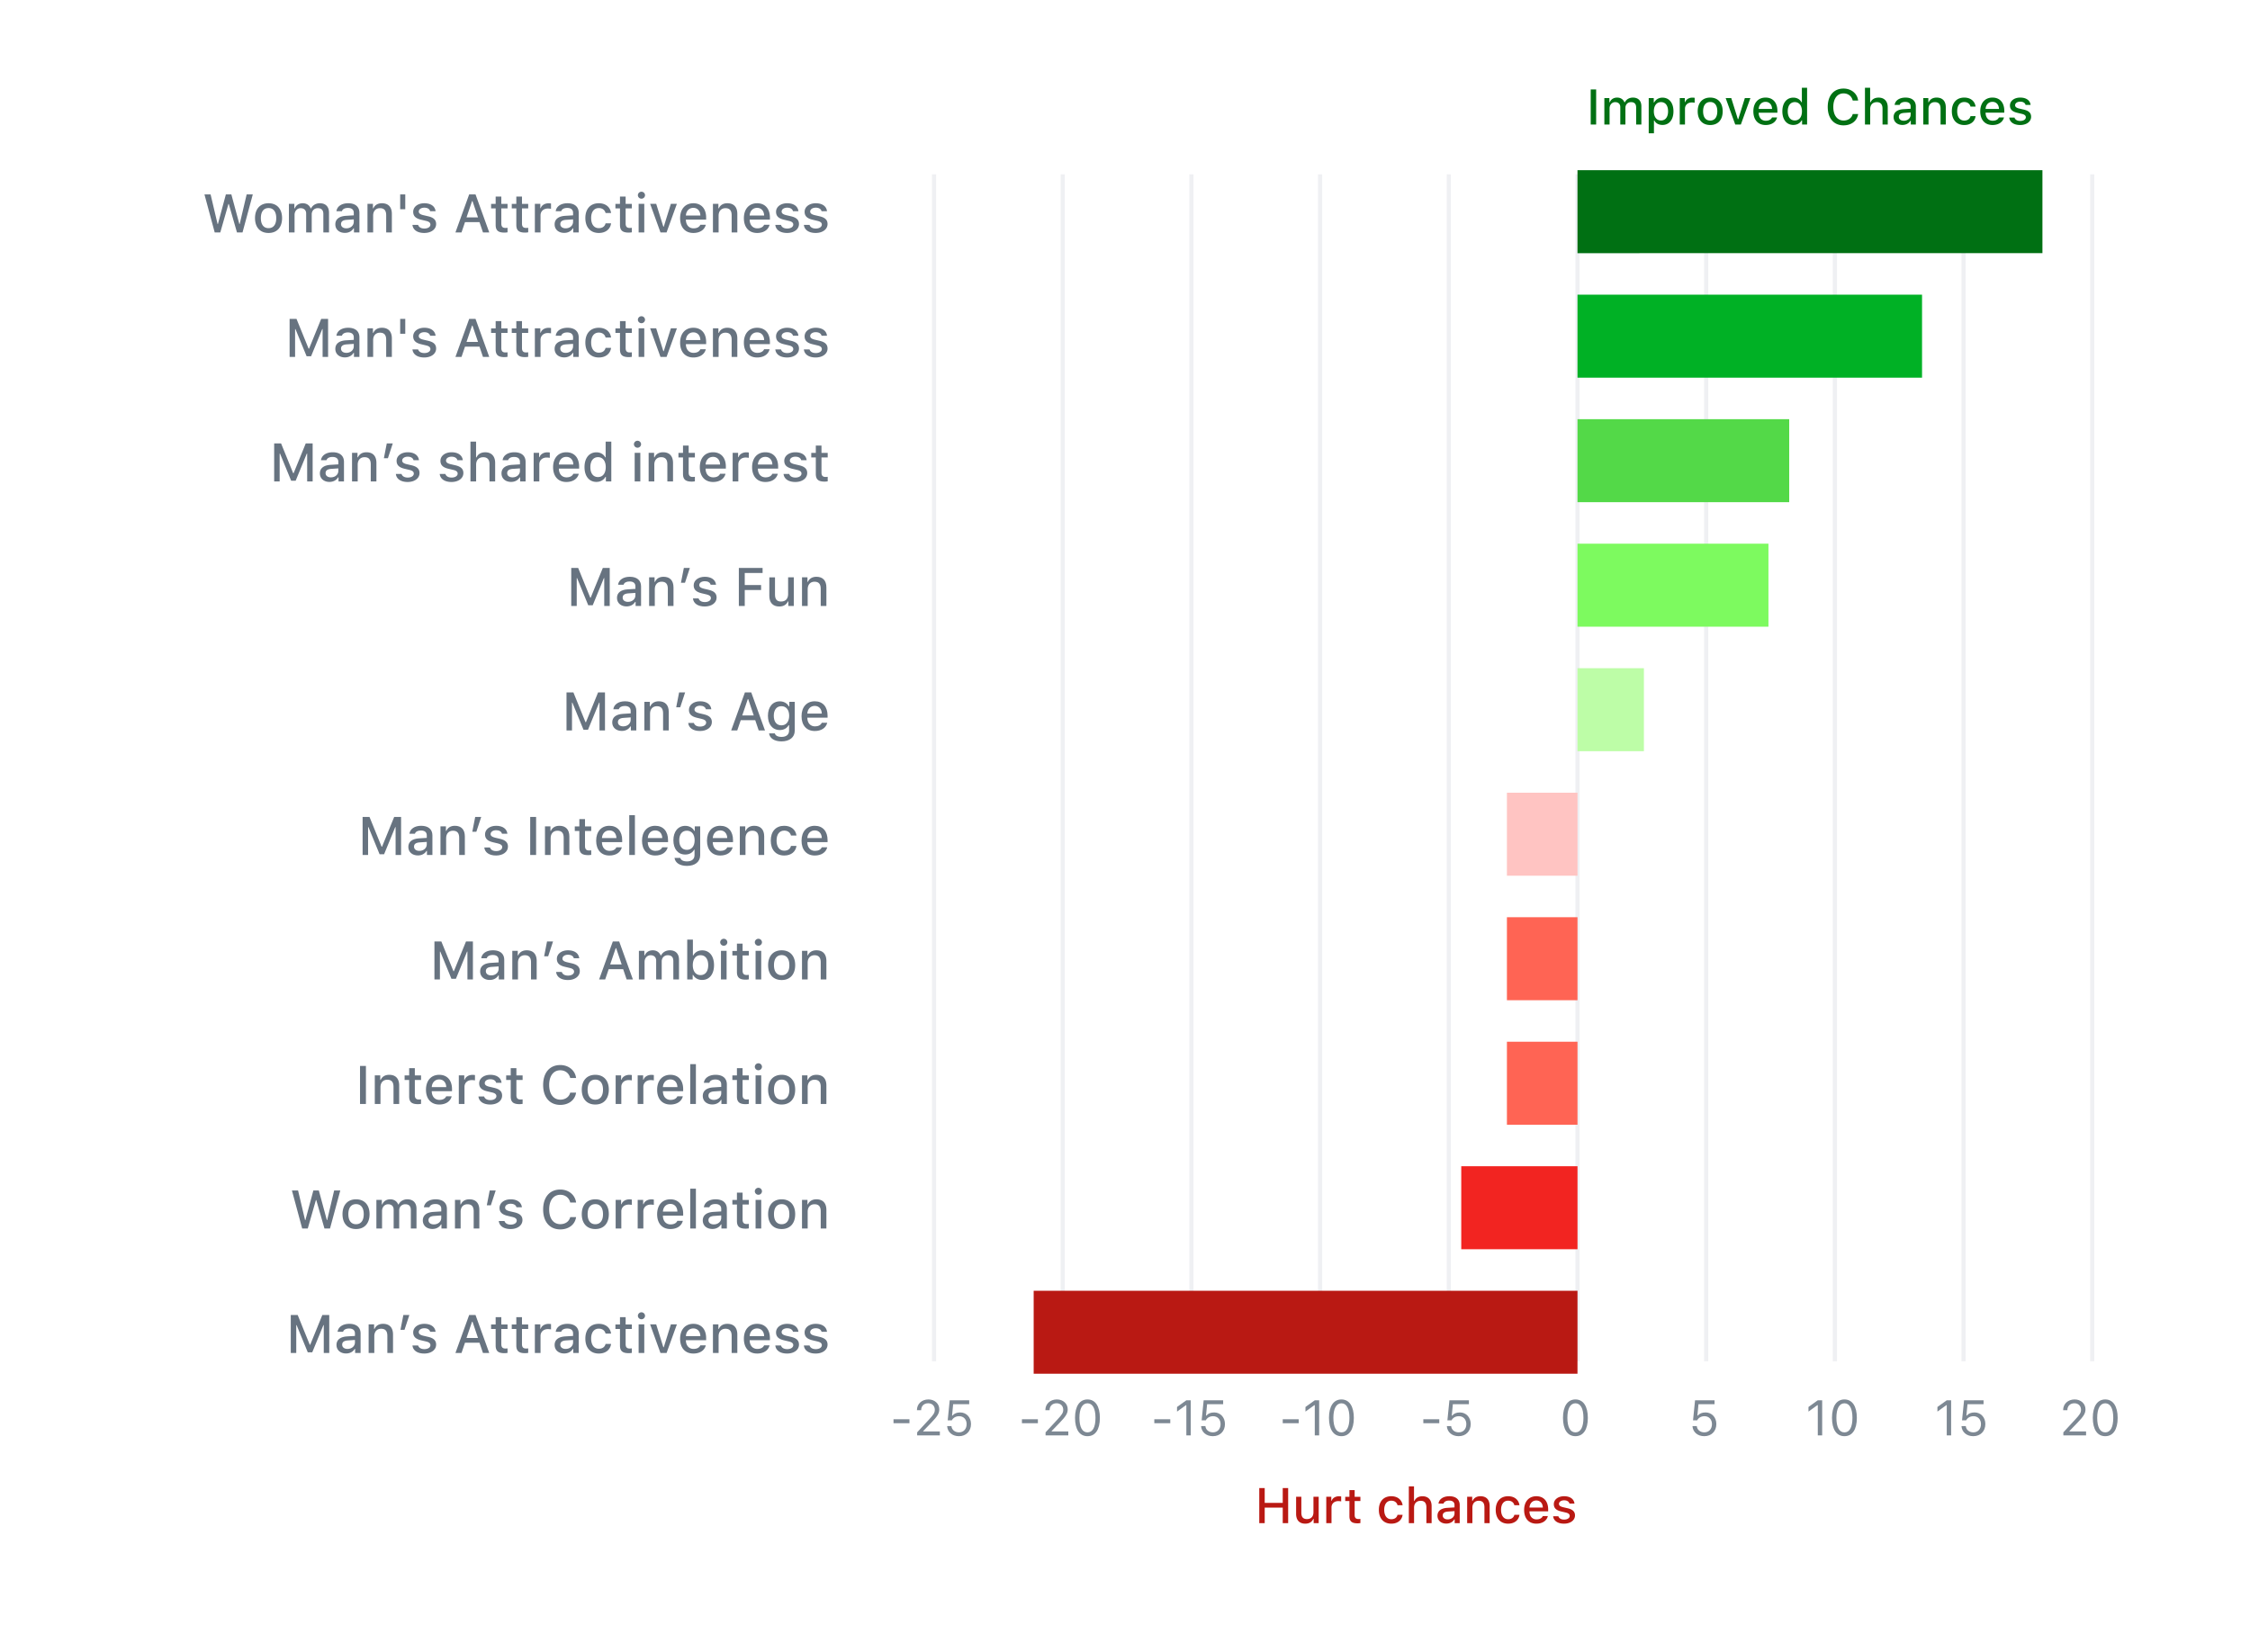 <svg width="542" height="398" fill="none" xmlns="http://www.w3.org/2000/svg"><path fill="#fff" d="M0 0h542v398H0z"/><g clip-path="url(#clip0)"><path d="M225 328V33" stroke="#EFF0F3"/><path d="M219.08 342.923v-.955h-3.844v.955h3.844zm1.799-3.146h1.019c0-1.002.674-1.664 1.688-1.664.996 0 1.6.668 1.6 1.564 0 .744-.317 1.184-1.395 2.35l-2.859 3.094v.726h5.472v-.949h-4.008v-.094l1.922-1.986c1.524-1.576 1.946-2.279 1.946-3.252 0-1.371-1.131-2.373-2.608-2.373-1.617 0-2.777 1.078-2.777 2.584zm10.119 6.269c1.729 0 2.906-1.195 2.906-2.935 0-1.676-1.172-2.789-2.59-2.789-.843 0-1.47.258-1.88.767h-.094l.264-2.754h3.867v-.943h-4.694l-.486 4.834h.99c.334-.627.967-.996 1.77-.996 1.066 0 1.799.768 1.799 1.91 0 1.184-.733 1.981-1.84 1.981-.996 0-1.723-.604-1.817-1.506h-1.037c.094 1.447 1.242 2.431 2.842 2.431z" fill="#7D8893"/><path d="M256 328V33" stroke="#EFF0F3"/><path d="M250.016 342.923v-.955h-3.844v.955h3.844zm1.798-3.146h1.02c0-1.002.674-1.664 1.687-1.664.997 0 1.6.668 1.6 1.564 0 .744-.316 1.184-1.394 2.35l-2.86 3.094v.726h5.473v-.949h-4.008v-.094l1.922-1.986c1.523-1.576 1.945-2.279 1.945-3.252 0-1.371-1.131-2.373-2.607-2.373-1.617 0-2.778 1.078-2.778 2.584zm10.149 6.269c1.898 0 2.988-1.605 2.988-4.412 0-2.801-1.107-4.441-2.988-4.441-1.893 0-3 1.635-3 4.424 0 2.812 1.096 4.429 3 4.429zm0-.92c-1.248 0-1.94-1.248-1.94-3.509 0-2.233.704-3.498 1.94-3.498s1.928 1.254 1.928 3.498c0 2.267-.68 3.509-1.928 3.509z" fill="#7D8893"/><path d="M287 328V33" stroke="#EFF0F3"/><path d="M281.906 342.923v-.955h-3.844v.955h3.844zm3.873 2.924h1.055v-8.455h-1.049l-2.25 1.617v1.114l2.151-1.559h.093v7.283zm6.393.199c1.728 0 2.906-1.195 2.906-2.935 0-1.676-1.172-2.789-2.59-2.789-.843 0-1.47.258-1.881.767h-.093l.263-2.754h3.868v-.943h-4.694l-.486 4.834h.99c.334-.627.967-.996 1.77-.996 1.066 0 1.798.768 1.798 1.91 0 1.184-.732 1.981-1.839 1.981-.996 0-1.723-.604-1.817-1.506h-1.037c.094 1.447 1.242 2.431 2.842 2.431z" fill="#7D8893"/><path d="M318 328V33" stroke="#EFF0F3"/><path d="M312.842 342.923v-.955h-3.844v.955h3.844zm3.873 2.924h1.055v-8.455h-1.049l-2.25 1.617v1.114l2.15-1.559h.094v7.283zm6.422.199c1.898 0 2.988-1.605 2.988-4.412 0-2.801-1.107-4.441-2.988-4.441-1.893 0-3 1.635-3 4.424 0 2.812 1.095 4.429 3 4.429zm0-.92c-1.248 0-1.94-1.248-1.94-3.509 0-2.233.703-3.498 1.94-3.498 1.236 0 1.927 1.254 1.927 3.498 0 2.267-.679 3.509-1.927 3.509z" fill="#7D8893"/><path d="M349 328V33" stroke="#EFF0F3"/><path d="M346.707 342.923v-.955h-3.844v.955h3.844zm4.664 3.123c1.729 0 2.906-1.195 2.906-2.935 0-1.676-1.172-2.789-2.589-2.789-.844 0-1.471.258-1.881.767h-.094l.264-2.754h3.867v-.943h-4.694l-.486 4.834h.99c.334-.627.967-.996 1.77-.996 1.066 0 1.799.768 1.799 1.91 0 1.184-.733 1.981-1.84 1.981-.996 0-1.723-.604-1.817-1.506h-1.037c.094 1.447 1.242 2.431 2.842 2.431z" fill="#7D8893"/><path d="M380 328V33" stroke="#EFF0F3"/><path d="M379.506 346.046c1.898 0 2.988-1.605 2.988-4.412 0-2.801-1.107-4.441-2.988-4.441-1.893 0-3 1.635-3 4.424 0 2.812 1.096 4.429 3 4.429zm0-.92c-1.248 0-1.94-1.248-1.94-3.509 0-2.233.704-3.498 1.94-3.498s1.928 1.254 1.928 3.498c0 2.267-.68 3.509-1.928 3.509z" fill="#7D8893"/><path d="M411 328V33" stroke="#EFF0F3"/><path d="M410.541 346.046c1.729 0 2.906-1.195 2.906-2.935 0-1.676-1.172-2.789-2.59-2.789-.843 0-1.47.258-1.88.767h-.094l.263-2.754h3.868v-.943h-4.694l-.486 4.834h.99c.334-.627.967-.996 1.77-.996 1.066 0 1.799.768 1.799 1.91 0 1.184-.733 1.981-1.84 1.981-.996 0-1.723-.604-1.817-1.506h-1.037c.094 1.447 1.242 2.431 2.842 2.431z" fill="#7D8893"/><path d="M442 328V33" stroke="#EFF0F3"/><path d="M437.885 345.847h1.054v-8.455h-1.048l-2.25 1.617v1.114l2.15-1.559h.094v7.283zm6.422.199c1.898 0 2.988-1.605 2.988-4.412 0-2.801-1.107-4.441-2.988-4.441-1.893 0-3 1.635-3 4.424 0 2.812 1.095 4.429 3 4.429zm0-.92c-1.248 0-1.94-1.248-1.94-3.509 0-2.233.703-3.498 1.94-3.498 1.236 0 1.927 1.254 1.927 3.498 0 2.267-.679 3.509-1.927 3.509z" fill="#7D8893"/><path d="M473 328V33" stroke="#EFF0F3"/><path d="M468.949 345.847h1.055v-8.455h-1.049l-2.25 1.617v1.114l2.15-1.559h.094v7.283zm6.393.199c1.728 0 2.906-1.195 2.906-2.935 0-1.676-1.172-2.789-2.59-2.789-.844 0-1.47.258-1.881.767h-.093l.263-2.754h3.867v-.943h-4.693l-.486 4.834h.99c.334-.627.967-.996 1.77-.996 1.066 0 1.798.768 1.798 1.91 0 1.184-.732 1.981-1.839 1.981-.997 0-1.723-.604-1.817-1.506H472.5c.094 1.447 1.242 2.431 2.842 2.431z" fill="#7D8893"/><path d="M504 328V33" stroke="#EFF0F3"/><path d="M496.984 339.777h1.02c0-1.002.674-1.664 1.687-1.664.997 0 1.6.668 1.6 1.564 0 .744-.316 1.184-1.395 2.35l-2.859 3.094v.726h5.473v-.949h-4.008v-.094l1.922-1.986c1.523-1.576 1.945-2.279 1.945-3.252 0-1.371-1.131-2.373-2.607-2.373-1.617 0-2.778 1.078-2.778 2.584zm10.149 6.269c1.898 0 2.988-1.605 2.988-4.412 0-2.801-1.107-4.441-2.988-4.441-1.893 0-3 1.635-3 4.424 0 2.812 1.096 4.429 3 4.429zm0-.92c-1.248 0-1.94-1.248-1.94-3.509 0-2.233.703-3.498 1.94-3.498 1.236 0 1.928 1.254 1.928 3.498 0 2.267-.68 3.509-1.928 3.509z" fill="#7D8893"/></g><path d="M55.026 49.15h.089L57.083 56h1.339l2.476-9.16h-1.48l-1.675 7.122h-.09l-1.922-7.122h-1.32l-1.912 7.122h-.088l-1.683-7.122H49.25L51.72 56h1.346l1.96-6.85zm9.667 6.983c2.019 0 3.257-1.352 3.257-3.58 0-2.228-1.244-3.58-3.257-3.58-2.018 0-3.262 1.358-3.262 3.58 0 2.228 1.238 3.58 3.262 3.58zm0-1.161c-1.187 0-1.853-.883-1.853-2.419s.666-2.425 1.853-2.425c1.181 0 1.854.89 1.854 2.425 0 1.53-.673 2.419-1.854 2.419zm4.9 1.028h1.365v-4.234c0-.901.629-1.606 1.46-1.606.813 0 1.333.489 1.333 1.276V56h1.34v-4.36c0-.832.578-1.48 1.46-1.48.895 0 1.34.464 1.34 1.416V56h1.364v-4.754c0-1.435-.813-2.273-2.21-2.273-.958 0-1.751.489-2.1 1.232h-.108c-.305-.743-.959-1.232-1.904-1.232-.92 0-1.619.457-1.924 1.232h-.101v-1.099h-1.314V56zm13.49.114c.907 0 1.663-.393 2.075-1.091h.108V56h1.314v-4.716c0-1.448-.977-2.31-2.71-2.31-1.568 0-2.685.755-2.825 1.916h1.32c.153-.501.68-.787 1.441-.787.933 0 1.416.425 1.416 1.18v.604L83.349 52c-1.644.102-2.57.819-2.57 2.057 0 1.257.97 2.056 2.303 2.056zm.349-1.098c-.743 0-1.283-.374-1.283-1.015 0-.629.432-.965 1.384-1.029l1.689-.114v.597c0 .888-.762 1.561-1.79 1.561zm5.09.984h1.365v-4.044c0-1.11.641-1.796 1.65-1.796 1.01 0 1.492.559 1.492 1.701V56h1.365v-4.462c0-1.644-.85-2.565-2.393-2.565-1.041 0-1.727.464-2.063 1.225h-.102v-1.092h-1.314V56zm9.103-5.586V46.84H96.4v3.574h1.225zm1.91.622c0 1.022.61 1.606 1.924 1.91l1.206.286c.692.166 1.016.445 1.016.876 0 .565-.603.959-1.454.959-.825 0-1.333-.337-1.504-.876h-1.365c.12 1.2 1.193 1.942 2.837 1.942 1.651 0 2.863-.87 2.863-2.152 0-1.003-.616-1.567-1.93-1.872l-1.149-.267c-.749-.177-1.098-.444-1.098-.87 0-.558.578-.932 1.34-.932.774 0 1.269.336 1.396.85h1.308c-.133-1.193-1.149-1.917-2.704-1.917-1.562 0-2.685.863-2.685 2.063zM116.345 56h1.511l-3.307-9.16h-1.53L109.711 56h1.46l.844-2.476h3.491l.838 2.476zm-2.634-7.541h.108l1.327 3.923h-2.768l1.333-3.923zm5.687-1.092v1.759h-1.098v1.091h1.098v3.968c0 1.326.603 1.86 2.121 1.86.266 0 .52-.032.742-.07v-1.086c-.19.02-.311.032-.52.032-.679 0-.978-.324-.978-1.066v-3.638h1.498v-1.091h-1.498v-1.759h-1.365zm4.977 0v1.759h-1.098v1.091h1.098v3.968c0 1.326.603 1.86 2.12 1.86.267 0 .521-.032.743-.07v-1.086c-.191.02-.311.032-.521.032-.679 0-.977-.324-.977-1.066v-3.638h1.498v-1.091h-1.498v-1.759h-1.365zM128.843 56h1.365v-4.12c0-.97.73-1.637 1.764-1.637.241 0 .648.044.762.076v-1.282a3.418 3.418 0 00-.609-.051c-.902 0-1.67.489-1.867 1.168h-.101v-1.048h-1.314V56zm7.065.114c.907 0 1.663-.393 2.075-1.091h.108V56h1.314v-4.716c0-1.448-.977-2.31-2.71-2.31-1.568 0-2.685.755-2.825 1.916h1.32c.153-.501.68-.787 1.441-.787.933 0 1.416.425 1.416 1.18v.604l-1.873.114c-1.644.102-2.57.819-2.57 2.057 0 1.257.971 2.056 2.304 2.056zm.349-1.098c-.743 0-1.282-.374-1.282-1.015 0-.629.431-.965 1.383-1.029l1.689-.114v.597c0 .888-.762 1.561-1.79 1.561zm10.943-3.694c-.178-1.34-1.225-2.349-2.958-2.349-2.012 0-3.237 1.365-3.237 3.555 0 2.234 1.231 3.605 3.244 3.605 1.707 0 2.773-.958 2.951-2.317h-1.326c-.178.75-.769 1.156-1.632 1.156-1.136 0-1.841-.92-1.841-2.444 0-1.492.699-2.393 1.841-2.393.914 0 1.473.514 1.632 1.187h1.326zm2.146-3.955v1.759h-1.098v1.091h1.098v3.968c0 1.326.603 1.86 2.12 1.86.266 0 .52-.032.742-.07v-1.086c-.19.02-.311.032-.52.032-.679 0-.978-.324-.978-1.066v-3.638h1.498v-1.091h-1.498v-1.759h-1.364zm5.173.508a.863.863 0 00.863-.857.864.864 0 00-1.726 0c0 .47.387.857.863.857zM153.84 56h1.358v-6.894h-1.358V56zm9.217-6.894h-1.448l-1.713 5.497h-.108l-1.721-5.497h-1.46L159.102 56h1.466l2.489-6.894zm5.649 5.047c-.254.558-.819.863-1.644.863-1.092 0-1.796-.787-1.841-2.038v-.063h4.882v-.47c0-2.158-1.162-3.472-3.085-3.472-1.949 0-3.187 1.403-3.187 3.593 0 2.203 1.212 3.567 3.193 3.567 1.58 0 2.698-.761 2.996-1.98h-1.314zm-1.695-4.069c1.01 0 1.67.73 1.701 1.847h-3.491c.076-1.11.781-1.847 1.79-1.847zM171.74 56h1.365v-4.044c0-1.11.641-1.796 1.65-1.796 1.01 0 1.492.559 1.492 1.701V56h1.365v-4.462c0-1.644-.851-2.565-2.393-2.565-1.041 0-1.727.464-2.063 1.225h-.102v-1.092h-1.314V56zm12.327-1.847c-.254.558-.818.863-1.644.863-1.091 0-1.796-.787-1.84-2.038v-.063h4.881v-.47c0-2.158-1.162-3.472-3.085-3.472-1.949 0-3.187 1.403-3.187 3.593 0 2.203 1.213 3.567 3.193 3.567 1.581 0 2.698-.761 2.996-1.98h-1.314zm-1.694-4.069c1.009 0 1.669.73 1.701 1.847h-3.491c.076-1.11.78-1.847 1.79-1.847zm4.57.952c0 1.022.609 1.606 1.923 1.91l1.206.286c.692.166 1.016.445 1.016.876 0 .565-.603.959-1.454.959-.825 0-1.333-.337-1.504-.876h-1.365c.121 1.2 1.193 1.942 2.838 1.942 1.65 0 2.862-.87 2.862-2.152 0-1.003-.615-1.567-1.929-1.872l-1.149-.267c-.749-.177-1.098-.444-1.098-.87 0-.558.577-.932 1.339-.932.774 0 1.269.336 1.396.85h1.308c-.133-1.193-1.149-1.917-2.704-1.917-1.562 0-2.685.863-2.685 2.063zm6.881 0c0 1.022.609 1.606 1.923 1.91l1.206.286c.692.166 1.016.445 1.016.876 0 .565-.603.959-1.454.959-.825 0-1.333-.337-1.504-.876h-1.365c.121 1.2 1.193 1.942 2.837 1.942 1.651 0 2.863-.87 2.863-2.152 0-1.003-.616-1.567-1.929-1.872l-1.149-.267c-.749-.177-1.099-.444-1.099-.87 0-.558.578-.932 1.34-.932.774 0 1.269.336 1.396.85h1.308c-.133-1.193-1.149-1.917-2.704-1.917-1.562 0-2.685.863-2.685 2.063z" fill="#677380"/><path fill="#007013" d="M380 41h112v20H380z"/><path d="M79.033 86v-9.16H77.37l-2.92 7.167h-.108l-2.914-7.167h-1.663V86h1.32v-6.71h.09l2.684 6.545h1.08l2.685-6.544h.088V86h1.32zm4.05.114c.907 0 1.663-.393 2.075-1.092h.108V86h1.314v-4.716c0-1.448-.977-2.31-2.71-2.31-1.568 0-2.685.754-2.825 1.916h1.32c.153-.501.68-.787 1.441-.787.933 0 1.416.425 1.416 1.18v.604L83.349 82c-1.644.102-2.57.819-2.57 2.057 0 1.256.97 2.056 2.303 2.056zm.349-1.098c-.743 0-1.283-.374-1.283-1.016 0-.628.432-.964 1.384-1.028l1.689-.114v.597c0 .888-.762 1.561-1.79 1.561zm5.09.984h1.365v-4.043c0-1.111.641-1.797 1.65-1.797 1.01 0 1.492.559 1.492 1.701V86h1.365v-4.462c0-1.644-.85-2.565-2.393-2.565-1.041 0-1.727.463-2.063 1.225h-.102v-1.092h-1.314V86zm9.103-5.586V76.84H96.4v3.574h1.225zm1.91.622c0 1.022.61 1.606 1.924 1.91l1.206.286c.692.165 1.016.445 1.016.876 0 .565-.603.959-1.454.959-.825 0-1.333-.336-1.504-.876h-1.365c.12 1.2 1.193 1.942 2.837 1.942 1.651 0 2.863-.87 2.863-2.152 0-1.002-.616-1.567-1.93-1.872l-1.149-.267c-.749-.177-1.098-.444-1.098-.87 0-.558.578-.932 1.34-.932.774 0 1.269.336 1.396.85h1.308c-.133-1.193-1.149-1.917-2.704-1.917-1.562 0-2.685.863-2.685 2.063zM116.345 86h1.511l-3.307-9.16h-1.53L109.711 86h1.46l.844-2.476h3.491l.838 2.476zm-2.634-7.541h.108l1.327 3.923h-2.768l1.333-3.923zm5.687-1.092v1.758h-1.098v1.092h1.098v3.968c0 1.326.603 1.86 2.121 1.86.266 0 .52-.032.742-.07v-1.086c-.19.02-.311.032-.52.032-.679 0-.978-.324-.978-1.067v-3.637h1.498v-1.091h-1.498v-1.759h-1.365zm4.977 0v1.758h-1.098v1.092h1.098v3.968c0 1.326.603 1.86 2.12 1.86.267 0 .521-.032.743-.07v-1.086c-.191.02-.311.032-.521.032-.679 0-.977-.324-.977-1.067v-3.637h1.498v-1.091h-1.498v-1.759h-1.365zM128.843 86h1.365v-4.12c0-.97.73-1.637 1.764-1.637.241 0 .648.044.762.076v-1.282a3.418 3.418 0 00-.609-.051c-.902 0-1.67.489-1.867 1.168h-.101v-1.048h-1.314V86zm7.065.114c.907 0 1.663-.393 2.075-1.092h.108V86h1.314v-4.716c0-1.448-.977-2.31-2.71-2.31-1.568 0-2.685.754-2.825 1.916h1.32c.153-.501.68-.787 1.441-.787.933 0 1.416.425 1.416 1.18v.604l-1.873.114c-1.644.102-2.57.819-2.57 2.057 0 1.256.971 2.056 2.304 2.056zm.349-1.098c-.743 0-1.282-.374-1.282-1.016 0-.628.431-.964 1.383-1.028l1.689-.114v.597c0 .888-.762 1.561-1.79 1.561zm10.943-3.694c-.178-1.34-1.225-2.349-2.958-2.349-2.012 0-3.237 1.365-3.237 3.555 0 2.234 1.231 3.605 3.244 3.605 1.707 0 2.773-.958 2.951-2.317h-1.326c-.178.75-.769 1.156-1.632 1.156-1.136 0-1.841-.92-1.841-2.444 0-1.492.699-2.393 1.841-2.393.914 0 1.473.514 1.632 1.187h1.326zm2.146-3.955v1.758h-1.098v1.092h1.098v3.968c0 1.326.603 1.86 2.12 1.86.266 0 .52-.032.742-.07v-1.086c-.19.02-.311.032-.52.032-.679 0-.978-.324-.978-1.067v-3.637h1.498v-1.091h-1.498v-1.759h-1.364zm5.173.508a.863.863 0 00.863-.857.864.864 0 00-1.726 0c0 .47.387.857.863.857zM153.84 86h1.358v-6.894h-1.358V86zm9.217-6.894h-1.448l-1.713 5.498h-.108l-1.721-5.498h-1.46L159.102 86h1.466l2.489-6.894zm5.649 5.047c-.254.558-.819.863-1.644.863-1.092 0-1.796-.787-1.841-2.038v-.063h4.882v-.47c0-2.158-1.162-3.472-3.085-3.472-1.949 0-3.187 1.403-3.187 3.593 0 2.203 1.212 3.567 3.193 3.567 1.58 0 2.698-.761 2.996-1.98h-1.314zm-1.695-4.069c1.01 0 1.67.73 1.701 1.847h-3.491c.076-1.11.781-1.847 1.79-1.847zM171.74 86h1.365v-4.043c0-1.111.641-1.797 1.65-1.797 1.01 0 1.492.559 1.492 1.701V86h1.365v-4.462c0-1.644-.851-2.565-2.393-2.565-1.041 0-1.727.463-2.063 1.225h-.102v-1.092h-1.314V86zm12.327-1.847c-.254.558-.818.863-1.644.863-1.091 0-1.796-.787-1.84-2.038v-.063h4.881v-.47c0-2.158-1.162-3.472-3.085-3.472-1.949 0-3.187 1.403-3.187 3.593 0 2.203 1.213 3.567 3.193 3.567 1.581 0 2.698-.761 2.996-1.98h-1.314zm-1.694-4.069c1.009 0 1.669.73 1.701 1.847h-3.491c.076-1.11.78-1.847 1.79-1.847zm4.57.952c0 1.022.609 1.606 1.923 1.91l1.206.286c.692.165 1.016.445 1.016.876 0 .565-.603.959-1.454.959-.825 0-1.333-.336-1.504-.876h-1.365c.121 1.2 1.193 1.942 2.838 1.942 1.65 0 2.862-.87 2.862-2.152 0-1.002-.615-1.567-1.929-1.872l-1.149-.267c-.749-.177-1.098-.444-1.098-.87 0-.558.577-.932 1.339-.932.774 0 1.269.336 1.396.85h1.308c-.133-1.193-1.149-1.917-2.704-1.917-1.562 0-2.685.863-2.685 2.063zm6.881 0c0 1.022.609 1.606 1.923 1.91l1.206.286c.692.165 1.016.445 1.016.876 0 .565-.603.959-1.454.959-.825 0-1.333-.336-1.504-.876h-1.365c.121 1.2 1.193 1.942 2.837 1.942 1.651 0 2.863-.87 2.863-2.152 0-1.002-.616-1.567-1.929-1.872l-1.149-.267c-.749-.177-1.099-.444-1.099-.87 0-.558.578-.932 1.34-.932.774 0 1.269.336 1.396.85h1.308c-.133-1.193-1.149-1.917-2.704-1.917-1.562 0-2.685.863-2.685 2.063z" fill="#677380"/><path fill="#00B125" d="M380 71h83v20h-83z"/><path d="M75.313 116v-9.16H73.65l-2.92 7.167h-.108l-2.913-7.167h-1.664V116h1.32v-6.709h.09l2.685 6.544h1.079l2.685-6.544h.089V116h1.32zm4.05.114c.907 0 1.663-.393 2.076-1.092h.107V116h1.314v-4.716c0-1.448-.977-2.311-2.71-2.311-1.568 0-2.685.756-2.825 1.917h1.32c.153-.501.68-.787 1.441-.787.933 0 1.416.425 1.416 1.181v.603l-1.873.114c-1.644.102-2.57.819-2.57 2.057 0 1.256.97 2.056 2.304 2.056zm.349-1.098c-.743 0-1.282-.374-1.282-1.016 0-.628.431-.964 1.383-1.028l1.689-.114v.597c0 .888-.762 1.561-1.79 1.561zm5.09.984h1.365v-4.043c0-1.111.642-1.797 1.65-1.797 1.01 0 1.493.559 1.493 1.701V116h1.364v-4.462c0-1.644-.85-2.565-2.393-2.565-1.04 0-1.726.464-2.063 1.225h-.101v-1.092h-1.314V116zm8.64-5.586l1.174-3.574H93.17l-.698 3.574h.97zm2.095.622c0 1.022.609 1.606 1.923 1.911l1.206.285c.692.165 1.016.445 1.016.876 0 .565-.603.959-1.454.959-.825 0-1.333-.337-1.504-.876h-1.365c.12 1.2 1.193 1.942 2.837 1.942 1.65 0 2.863-.869 2.863-2.152 0-1.002-.616-1.567-1.93-1.872l-1.148-.267c-.75-.177-1.099-.444-1.099-.869 0-.559.578-.933 1.34-.933.774 0 1.27.336 1.396.85h1.308c-.134-1.193-1.15-1.917-2.704-1.917-1.562 0-2.685.863-2.685 2.063zm10.562 0c0 1.022.609 1.606 1.923 1.911l1.207.285c.691.165 1.015.445 1.015.876 0 .565-.603.959-1.453.959-.826 0-1.333-.337-1.505-.876h-1.365c.121 1.2 1.194 1.942 2.838 1.942 1.65 0 2.863-.869 2.863-2.152 0-1.002-.616-1.567-1.93-1.872l-1.149-.267c-.749-.177-1.098-.444-1.098-.869 0-.559.577-.933 1.339-.933.775 0 1.27.336 1.397.85h1.307c-.133-1.193-1.149-1.917-2.704-1.917-1.561 0-2.685.863-2.685 2.063zm7.23 4.964h1.365v-4.037c0-1.079.622-1.796 1.739-1.796.965 0 1.479.564 1.479 1.701V116h1.365v-4.456c0-1.631-.908-2.565-2.381-2.565-1.041 0-1.771.458-2.107 1.226h-.108v-3.803h-1.352V116zm9.782.114c.908 0 1.663-.393 2.076-1.092h.107V116h1.314v-4.716c0-1.448-.977-2.311-2.71-2.311-1.568 0-2.685.756-2.825 1.917h1.321c.152-.501.679-.787 1.44-.787.934 0 1.416.425 1.416 1.181v.603l-1.873.114c-1.644.102-2.57.819-2.57 2.057 0 1.256.971 2.056 2.304 2.056zm.349-1.098c-.743 0-1.282-.374-1.282-1.016 0-.628.431-.964 1.384-1.028l1.688-.114v.597c0 .888-.762 1.561-1.79 1.561zm5.091.984h1.365v-4.12c0-.971.73-1.637 1.764-1.637.241 0 .648.044.762.076v-1.282a3.39 3.39 0 00-.609-.051c-.902 0-1.67.489-1.867 1.168h-.101v-1.048h-1.314V116zm9.559-1.847c-.254.558-.818.863-1.644.863-1.091 0-1.796-.787-1.841-2.037v-.064h4.882v-.47c0-2.158-1.162-3.472-3.085-3.472-1.949 0-3.187 1.403-3.187 3.593 0 2.203 1.213 3.567 3.193 3.567 1.581 0 2.698-.761 2.996-1.98h-1.314zm-1.694-4.069c1.009 0 1.669.73 1.701 1.847h-3.492c.077-1.111.781-1.847 1.791-1.847zm7.255 6.03c.952 0 1.758-.45 2.171-1.206h.108V116h1.307v-9.598h-1.364v3.796h-.102c-.374-.755-1.174-1.212-2.12-1.212-1.746 0-2.869 1.39-2.869 3.561 0 2.183 1.111 3.567 2.869 3.567zm.387-5.96c1.143 0 1.86.927 1.86 2.399 0 1.486-.711 2.393-1.86 2.393-1.155 0-1.847-.895-1.847-2.393 0-1.491.698-2.399 1.847-2.399zm9.509-2.279a.863.863 0 00.863-.857.864.864 0 00-1.726 0c0 .47.387.857.863.857zm-.679 8.125h1.358v-6.894h-1.358V116zm3.364 0h1.365v-4.043c0-1.111.641-1.797 1.65-1.797s1.492.559 1.492 1.701V116h1.365v-4.462c0-1.644-.851-2.565-2.394-2.565-1.041 0-1.726.464-2.063 1.225h-.101v-1.092h-1.314V116zm8.277-8.633v1.758h-1.098v1.092h1.098v3.968c0 1.326.603 1.859 2.12 1.859.267 0 .521-.031.743-.069v-1.086c-.19.019-.311.032-.52.032-.68 0-.978-.324-.978-1.067v-3.637h1.498v-1.092h-1.498v-1.758h-1.365zm8.925 6.786c-.254.558-.819.863-1.644.863-1.092 0-1.796-.787-1.841-2.037v-.064h4.882v-.47c0-2.158-1.162-3.472-3.085-3.472-1.949 0-3.187 1.403-3.187 3.593 0 2.203 1.213 3.567 3.193 3.567 1.581 0 2.698-.761 2.996-1.98h-1.314zm-1.695-4.069c1.01 0 1.67.73 1.701 1.847h-3.491c.076-1.111.781-1.847 1.79-1.847zm4.729 5.916h1.365v-4.12c0-.971.73-1.637 1.765-1.637.241 0 .647.044.761.076v-1.282a3.39 3.39 0 00-.609-.051c-.901 0-1.669.489-1.866 1.168h-.102v-1.048h-1.314V116zm9.56-1.847c-.254.558-.819.863-1.644.863-1.092 0-1.797-.787-1.841-2.037v-.064h4.881v-.47c0-2.158-1.161-3.472-3.085-3.472-1.948 0-3.186 1.403-3.186 3.593 0 2.203 1.212 3.567 3.193 3.567 1.58 0 2.697-.761 2.996-1.98h-1.314zm-1.695-4.069c1.009 0 1.669.73 1.701 1.847h-3.491c.076-1.111.781-1.847 1.79-1.847zm4.57.952c0 1.022.61 1.606 1.924 1.911l1.206.285c.692.165 1.015.445 1.015.876 0 .565-.603.959-1.453.959-.825 0-1.333-.337-1.505-.876h-1.364c.12 1.2 1.193 1.942 2.837 1.942 1.65 0 2.863-.869 2.863-2.152 0-1.002-.616-1.567-1.93-1.872l-1.149-.267c-.749-.177-1.098-.444-1.098-.869 0-.559.578-.933 1.339-.933.775 0 1.27.336 1.397.85h1.307c-.133-1.193-1.148-1.917-2.704-1.917-1.561 0-2.685.863-2.685 2.063zm7.598-3.669v1.758h-1.098v1.092h1.098v3.968c0 1.326.604 1.859 2.121 1.859.266 0 .52-.031.742-.069v-1.086c-.19.019-.311.032-.52.032-.679 0-.978-.324-.978-1.067v-3.637h1.498v-1.092h-1.498v-1.758h-1.365z" fill="#677380"/><path fill="#53D948" d="M380 101h51v20h-51z"/><path d="M146.876 146v-9.16h-1.663l-2.92 7.167h-.107l-2.914-7.167h-1.663V146h1.32v-6.709h.089l2.685 6.544h1.079l2.685-6.544h.089V146h1.32zm4.05.114c.908 0 1.663-.393 2.076-1.092h.108V146h1.314v-4.716c0-1.448-.978-2.311-2.711-2.311-1.567 0-2.685.756-2.824 1.917h1.32c.152-.501.679-.787 1.441-.787.933 0 1.415.425 1.415 1.181v.603l-1.872.114c-1.644.102-2.571.819-2.571 2.057 0 1.256.971 2.056 2.304 2.056zm.349-1.098c-.742 0-1.282-.374-1.282-1.016 0-.628.432-.964 1.384-1.028l1.688-.114v.597c0 .888-.761 1.561-1.79 1.561zm5.091.984h1.365v-4.043c0-1.111.641-1.797 1.65-1.797 1.01 0 1.492.559 1.492 1.701V146h1.365v-4.462c0-1.644-.851-2.565-2.393-2.565-1.041 0-1.727.464-2.063 1.225h-.102v-1.092h-1.314V146zm8.639-5.586l1.175-3.574h-1.448l-.698 3.574h.971zm2.095.622c0 1.022.609 1.606 1.923 1.911l1.206.285c.692.165 1.016.445 1.016.876 0 .565-.603.959-1.453.959-.826 0-1.334-.337-1.505-.876h-1.365c.121 1.2 1.194 1.942 2.838 1.942 1.65 0 2.863-.869 2.863-2.152 0-1.002-.616-1.567-1.93-1.872l-1.149-.267c-.749-.177-1.098-.444-1.098-.869 0-.559.577-.933 1.339-.933.775 0 1.27.336 1.397.85h1.307c-.133-1.193-1.149-1.917-2.704-1.917-1.561 0-2.685.863-2.685 2.063zM179.402 146v-3.834h3.935v-1.2h-3.935v-2.901h4.297v-1.225h-5.719V146h1.422zm11.813-6.894h-1.365v4.044c0 1.111-.603 1.784-1.707 1.784-1.003 0-1.454-.546-1.454-1.689v-4.139h-1.365v4.476c0 1.618.851 2.551 2.381 2.551 1.047 0 1.752-.444 2.088-1.225h.108V146h1.314v-6.894zm1.98 6.894h1.365v-4.043c0-1.111.641-1.797 1.65-1.797 1.01 0 1.492.559 1.492 1.701V146h1.365v-4.462c0-1.644-.851-2.565-2.393-2.565-1.041 0-1.727.464-2.063 1.225h-.102v-1.092h-1.314V146z" fill="#677380"/><path fill="#7DFA5F" d="M380 131h46v20h-46z"/><path d="M145.734 176v-9.16h-1.663l-2.92 7.167h-.108l-2.914-7.167h-1.663V176h1.321v-6.709h.088l2.686 6.544h1.079l2.685-6.544h.089V176h1.32zm4.05.114c.907 0 1.663-.393 2.075-1.092h.108V176h1.314v-4.716c0-1.448-.977-2.311-2.71-2.311-1.568 0-2.685.756-2.825 1.917h1.32c.153-.501.68-.787 1.441-.787.933 0 1.416.425 1.416 1.181v.603l-1.873.114c-1.644.102-2.571.819-2.571 2.057 0 1.256.972 2.056 2.305 2.056zm.349-1.098c-.743 0-1.282-.374-1.282-1.016 0-.628.431-.964 1.383-1.028l1.689-.114v.597c0 .888-.762 1.561-1.79 1.561zm5.091.984h1.364v-4.043c0-1.111.641-1.797 1.651-1.797 1.009 0 1.491.559 1.491 1.701V176h1.365v-4.462c0-1.644-.85-2.565-2.393-2.565-1.041 0-1.726.464-2.063 1.225h-.101v-1.092h-1.314V176zm8.639-5.586l1.174-3.574h-1.447l-.698 3.574h.971zm2.095.622c0 1.022.609 1.606 1.923 1.911l1.206.285c.692.165 1.016.445 1.016.876 0 .565-.603.959-1.454.959-.825 0-1.333-.337-1.504-.876h-1.365c.12 1.2 1.193 1.942 2.837 1.942 1.651 0 2.863-.869 2.863-2.152 0-1.002-.616-1.567-1.93-1.872l-1.149-.267c-.749-.177-1.098-.444-1.098-.869 0-.559.578-.933 1.34-.933.774 0 1.269.336 1.396.85h1.308c-.134-1.193-1.149-1.917-2.704-1.917-1.562 0-2.685.863-2.685 2.063zM182.766 176h1.511l-3.307-9.16h-1.53l-3.307 9.16h1.46l.844-2.476h3.491l.838 2.476zm-2.634-7.541h.108l1.326 3.923h-2.767l1.333-3.923zm8.118 10.175c1.956 0 3.193-.996 3.193-2.564v-6.964h-1.307v1.099h-.108c-.387-.749-1.219-1.219-2.171-1.219-1.765 0-2.869 1.39-2.869 3.478 0 2.07 1.092 3.434 2.856 3.434.952 0 1.714-.412 2.133-1.161h.102v1.326c0 .934-.673 1.492-1.809 1.492-.921 0-1.499-.33-1.613-.85h-1.396c.146 1.161 1.263 1.929 2.989 1.929zm-.019-3.865c-1.174 0-1.834-.895-1.834-2.305 0-1.409.66-2.31 1.834-2.31 1.162 0 1.873.901 1.873 2.31 0 1.41-.705 2.305-1.873 2.305zm9.725-.616c-.254.558-.819.863-1.644.863-1.092 0-1.796-.787-1.841-2.037v-.064h4.882v-.47c0-2.158-1.162-3.472-3.085-3.472-1.949 0-3.187 1.403-3.187 3.593 0 2.203 1.212 3.567 3.193 3.567 1.58 0 2.698-.761 2.996-1.98h-1.314zm-1.695-4.069c1.01 0 1.67.73 1.701 1.847h-3.491c.076-1.111.781-1.847 1.79-1.847z" fill="#677380"/><path fill="#BDFDA7" d="M380 161h16v20h-16z"/><path d="M96.616 206v-9.16h-1.663l-2.92 7.167h-.108l-2.914-7.167h-1.663V206h1.32v-6.709h.09l2.684 6.544h1.08l2.684-6.544h.09V206h1.32zm4.05.114c.907 0 1.663-.393 2.075-1.092h.108V206h1.314v-4.716c0-1.448-.977-2.311-2.71-2.311-1.568 0-2.685.756-2.825 1.917h1.32c.153-.501.679-.787 1.441-.787.933 0 1.416.425 1.416 1.181v.603l-1.873.114c-1.644.102-2.57.819-2.57 2.057 0 1.256.97 2.056 2.304 2.056zm.349-1.098c-.743 0-1.283-.374-1.283-1.016 0-.628.432-.964 1.384-1.028l1.689-.114v.597c0 .888-.762 1.561-1.79 1.561zm5.09.984h1.365v-4.043c0-1.111.641-1.797 1.651-1.797 1.009 0 1.491.559 1.491 1.701V206h1.365v-4.462c0-1.644-.851-2.565-2.393-2.565-1.041 0-1.727.464-2.063 1.225h-.102v-1.092h-1.314V206zm8.64-5.586l1.174-3.574h-1.447l-.699 3.574h.972zm2.094.622c0 1.022.61 1.606 1.924 1.911l1.206.285c.692.165 1.015.445 1.015.876 0 .565-.603.959-1.453.959-.825 0-1.333-.337-1.505-.876h-1.364c.12 1.2 1.193 1.942 2.837 1.942 1.65 0 2.863-.869 2.863-2.152 0-1.002-.616-1.567-1.93-1.872l-1.149-.267c-.749-.177-1.098-.444-1.098-.869 0-.559.578-.933 1.339-.933.775 0 1.27.336 1.397.85h1.308c-.134-1.193-1.149-1.917-2.705-1.917-1.561 0-2.685.863-2.685 2.063zM129.141 206v-9.16h-1.422V206h1.422zm2.139 0h1.365v-4.043c0-1.111.641-1.797 1.65-1.797 1.01 0 1.492.559 1.492 1.701V206h1.365v-4.462c0-1.644-.851-2.565-2.393-2.565-1.041 0-1.727.464-2.063 1.225h-.102v-1.092h-1.314V206zm8.278-8.633v1.758h-1.099v1.092h1.099v3.968c0 1.326.603 1.859 2.12 1.859.266 0 .52-.031.742-.069v-1.086c-.19.019-.311.032-.52.032-.679 0-.978-.324-.978-1.067v-3.637h1.498v-1.092h-1.498v-1.758h-1.364zm8.924 6.786c-.253.558-.818.863-1.644.863-1.091 0-1.796-.787-1.84-2.037v-.064h4.881v-.47c0-2.158-1.162-3.472-3.085-3.472-1.949 0-3.187 1.403-3.187 3.593 0 2.203 1.213 3.567 3.193 3.567 1.581 0 2.698-.761 2.996-1.98h-1.314zm-1.694-4.069c1.009 0 1.669.73 1.701 1.847h-3.491c.076-1.111.78-1.847 1.79-1.847zM151.58 206h1.365v-9.598h-1.365V206zm7.947-1.847c-.254.558-.819.863-1.644.863-1.091 0-1.796-.787-1.841-2.037v-.064h4.882v-.47c0-2.158-1.162-3.472-3.085-3.472-1.949 0-3.187 1.403-3.187 3.593 0 2.203 1.213 3.567 3.193 3.567 1.581 0 2.698-.761 2.996-1.98h-1.314zm-1.694-4.069c1.009 0 1.669.73 1.701 1.847h-3.492c.077-1.111.781-1.847 1.791-1.847zm7.642 8.55c1.955 0 3.193-.996 3.193-2.564v-6.964h-1.308v1.099h-.108c-.387-.749-1.218-1.219-2.17-1.219-1.765 0-2.87 1.39-2.87 3.478 0 2.07 1.092 3.434 2.857 3.434.952 0 1.714-.412 2.133-1.161h.101v1.326c0 .934-.673 1.492-1.809 1.492-.92 0-1.498-.33-1.612-.85h-1.397c.146 1.161 1.264 1.929 2.99 1.929zm-.019-3.865c-1.174 0-1.834-.895-1.834-2.305 0-1.409.66-2.31 1.834-2.31 1.162 0 1.873.901 1.873 2.31 0 1.41-.705 2.305-1.873 2.305zm9.725-.616c-.254.558-.819.863-1.644.863-1.092 0-1.797-.787-1.841-2.037v-.064h4.881v-.47c0-2.158-1.161-3.472-3.085-3.472-1.949 0-3.186 1.403-3.186 3.593 0 2.203 1.212 3.567 3.193 3.567 1.58 0 2.697-.761 2.996-1.98h-1.314zm-1.695-4.069c1.009 0 1.669.73 1.701 1.847h-3.491c.076-1.111.781-1.847 1.79-1.847zm4.729 5.916h1.365v-4.043c0-1.111.641-1.797 1.65-1.797s1.492.559 1.492 1.701V206h1.364v-4.462c0-1.644-.85-2.565-2.393-2.565-1.041 0-1.726.464-2.063 1.225h-.101v-1.092h-1.314V206zm13.647-4.678c-.177-1.34-1.225-2.349-2.958-2.349-2.012 0-3.237 1.365-3.237 3.555 0 2.234 1.231 3.605 3.244 3.605 1.707 0 2.774-.958 2.951-2.317h-1.326c-.178.749-.768 1.156-1.632 1.156-1.136 0-1.841-.921-1.841-2.444 0-1.492.699-2.393 1.841-2.393.914 0 1.473.514 1.632 1.187h1.326zm6.094 2.831c-.254.558-.819.863-1.644.863-1.092 0-1.796-.787-1.841-2.037v-.064h4.882v-.47c0-2.158-1.162-3.472-3.085-3.472-1.949 0-3.187 1.403-3.187 3.593 0 2.203 1.212 3.567 3.193 3.567 1.58 0 2.698-.761 2.996-1.98h-1.314zm-1.695-4.069c1.01 0 1.67.73 1.701 1.847h-3.491c.076-1.111.781-1.847 1.79-1.847z" fill="#677380"/><path fill="#FFC4C2" d="M363 191h17v20h-17z"/><path d="M113.919 236v-9.16h-1.663l-2.92 7.167h-.107l-2.914-7.167h-1.663V236h1.32v-6.709h.089l2.685 6.544h1.079l2.685-6.544h.089V236h1.32zm4.05.114c.908 0 1.663-.393 2.076-1.092h.108V236h1.314v-4.716c0-1.448-.978-2.311-2.711-2.311-1.568 0-2.685.756-2.824 1.917h1.32c.152-.501.679-.787 1.441-.787.933 0 1.415.425 1.415 1.181v.603l-1.872.114c-1.644.102-2.571.819-2.571 2.057 0 1.256.971 2.056 2.304 2.056zm.349-1.098c-.742 0-1.282-.374-1.282-1.016 0-.628.432-.964 1.384-1.028l1.688-.114v.597c0 .888-.761 1.561-1.79 1.561zm5.091.984h1.365v-4.043c0-1.111.641-1.797 1.65-1.797 1.01 0 1.492.559 1.492 1.701V236h1.365v-4.462c0-1.644-.851-2.565-2.393-2.565-1.041 0-1.727.464-2.063 1.225h-.102v-1.092h-1.314V236zm8.639-5.586l1.175-3.574h-1.448l-.698 3.574h.971zm2.095.622c0 1.022.609 1.606 1.923 1.911l1.206.285c.692.165 1.016.445 1.016.876 0 .565-.603.959-1.454.959-.825 0-1.333-.337-1.504-.876h-1.365c.121 1.2 1.194 1.942 2.838 1.942 1.65 0 2.863-.869 2.863-2.152 0-1.002-.616-1.567-1.93-1.872l-1.149-.267c-.749-.177-1.098-.444-1.098-.869 0-.559.577-.933 1.339-.933.775 0 1.27.336 1.397.85h1.307c-.133-1.193-1.149-1.917-2.704-1.917-1.561 0-2.685.863-2.685 2.063zM150.952 236h1.51l-3.307-9.16h-1.53l-3.307 9.16h1.46l.845-2.476h3.491l.838 2.476zm-2.635-7.541h.108l1.327 3.923h-2.768l1.333-3.923zm5.586 7.541h1.365v-4.234c0-.901.628-1.606 1.46-1.606.813 0 1.333.489 1.333 1.276V236h1.339v-4.361c0-.831.578-1.479 1.46-1.479.895 0 1.34.464 1.34 1.416V236h1.364v-4.754c0-1.435-.812-2.273-2.209-2.273-.958 0-1.751.489-2.101 1.232h-.108c-.304-.743-.958-1.232-1.904-1.232-.92 0-1.618.457-1.923 1.232h-.102v-1.099h-1.314V236zm15.241.114c1.746 0 2.856-1.39 2.856-3.561 0-2.19-1.104-3.567-2.856-3.567-.946 0-1.758.463-2.126 1.212h-.108v-3.796h-1.365V236h1.314v-1.092h.101c.413.762 1.219 1.206 2.184 1.206zm-.394-5.96c1.156 0 1.848.908 1.848 2.399 0 1.492-.692 2.393-1.848 2.393-1.148 0-1.859-.914-1.866-2.393.007-1.479.724-2.399 1.866-2.399zm5.599-2.279a.863.863 0 00.863-.857.864.864 0 00-1.726 0c0 .47.387.857.863.857zM173.67 236h1.358v-6.894h-1.358V236zm3.847-8.633v1.758h-1.099v1.092h1.099v3.968c0 1.326.603 1.859 2.12 1.859.266 0 .52-.031.742-.069v-1.086c-.19.019-.311.032-.52.032-.679 0-.978-.324-.978-1.067v-3.637h1.498v-1.092h-1.498v-1.758h-1.364zm5.173.508a.863.863 0 00.863-.857.864.864 0 00-1.726 0c0 .47.387.857.863.857zm-.679 8.125h1.358v-6.894h-1.358V236zm6.284.133c2.018 0 3.256-1.352 3.256-3.58 0-2.228-1.244-3.58-3.256-3.58-2.019 0-3.263 1.359-3.263 3.58 0 2.228 1.238 3.58 3.263 3.58zm0-1.161c-1.187 0-1.854-.883-1.854-2.419s.667-2.425 1.854-2.425c1.181 0 1.853.889 1.853 2.425 0 1.53-.672 2.419-1.853 2.419zm4.9 1.028h1.365v-4.043c0-1.111.641-1.797 1.65-1.797 1.01 0 1.492.559 1.492 1.701V236h1.365v-4.462c0-1.644-.851-2.565-2.393-2.565-1.041 0-1.727.464-2.063 1.225h-.102v-1.092h-1.314V236z" fill="#677380"/><path fill="#FF6454" d="M363 221h17v20h-17z"/><path d="M88.148 266v-9.16h-1.422V266h1.422zm2.14 0h1.364v-4.043c0-1.111.641-1.797 1.65-1.797 1.01 0 1.492.559 1.492 1.701V266h1.365v-4.462c0-1.644-.85-2.565-2.393-2.565-1.041 0-1.727.464-2.063 1.225H91.6v-1.092h-1.314V266zm8.276-8.633v1.758h-1.098v1.092h1.099v3.968c0 1.326.603 1.859 2.12 1.859.266 0 .52-.031.742-.069v-1.086c-.19.019-.311.032-.52.032-.679 0-.978-.324-.978-1.067v-3.637h1.498v-1.092h-1.498v-1.758h-1.365zm8.925 6.786c-.254.558-.819.863-1.644.863-1.092 0-1.796-.787-1.841-2.037v-.064h4.882v-.47c0-2.158-1.162-3.472-3.085-3.472-1.949 0-3.187 1.403-3.187 3.593 0 2.203 1.213 3.567 3.193 3.567 1.581 0 2.698-.761 2.996-1.98h-1.314zm-1.695-4.069c1.01 0 1.67.73 1.702 1.847h-3.492c.077-1.111.781-1.847 1.79-1.847zm4.729 5.916h1.365v-4.12c0-.971.73-1.637 1.765-1.637.241 0 .647.044.762.076v-1.282a3.401 3.401 0 00-.61-.051c-.901 0-1.669.489-1.866 1.168h-.102v-1.048h-1.314V266zm4.907-4.964c0 1.022.61 1.606 1.924 1.911l1.206.285c.691.165 1.015.445 1.015.876 0 .565-.603.959-1.453.959-.826 0-1.333-.337-1.505-.876h-1.365c.121 1.2 1.194 1.942 2.838 1.942 1.65 0 2.863-.869 2.863-2.152 0-1.002-.616-1.567-1.93-1.872l-1.149-.267c-.749-.177-1.098-.444-1.098-.869 0-.559.578-.933 1.339-.933.775 0 1.27.336 1.397.85h1.307c-.133-1.193-1.149-1.917-2.704-1.917-1.561 0-2.685.863-2.685 2.063zm7.598-3.669v1.758h-1.098v1.092h1.098v3.968c0 1.326.603 1.859 2.12 1.859.267 0 .521-.031.743-.069v-1.086c-.19.019-.311.032-.52.032-.68 0-.978-.324-.978-1.067v-3.637h1.498v-1.092h-1.498v-1.758h-1.365zm11.94 8.855c2.044 0 3.549-1.174 3.803-2.958h-1.416c-.254 1.041-1.174 1.695-2.387 1.695-1.65 0-2.678-1.358-2.678-3.536 0-2.177 1.028-3.542 2.672-3.542 1.206 0 2.126.724 2.393 1.86h1.416c-.229-1.834-1.791-3.123-3.809-3.123-2.545 0-4.126 1.841-4.126 4.805 0 2.958 1.587 4.799 4.132 4.799zm8.436-.089c2.019 0 3.257-1.352 3.257-3.58 0-2.228-1.244-3.58-3.257-3.58-2.018 0-3.262 1.359-3.262 3.58 0 2.228 1.237 3.58 3.262 3.58zm0-1.161c-1.187 0-1.853-.883-1.853-2.419s.666-2.425 1.853-2.425c1.181 0 1.854.889 1.854 2.425 0 1.53-.673 2.419-1.854 2.419zm4.901 1.028h1.364v-4.12c0-.971.73-1.637 1.765-1.637.241 0 .648.044.762.076v-1.282a3.393 3.393 0 00-.61-.051c-.901 0-1.669.489-1.866 1.168h-.101v-1.048h-1.314V266zm5.306 0h1.365v-4.12c0-.971.73-1.637 1.765-1.637.241 0 .647.044.761.076v-1.282a3.39 3.39 0 00-.609-.051c-.901 0-1.669.489-1.866 1.168h-.102v-1.048h-1.314V266zm9.56-1.847c-.254.558-.819.863-1.644.863-1.092 0-1.797-.787-1.841-2.037v-.064h4.881v-.47c0-2.158-1.161-3.472-3.085-3.472-1.948 0-3.186 1.403-3.186 3.593 0 2.203 1.212 3.567 3.193 3.567 1.58 0 2.698-.761 2.996-1.98h-1.314zm-1.695-4.069c1.009 0 1.67.73 1.701 1.847h-3.491c.076-1.111.781-1.847 1.79-1.847zm4.793 5.916h1.364v-9.598h-1.364V266zm5.325.114c.908 0 1.663-.393 2.076-1.092h.108V266h1.314v-4.716c0-1.448-.978-2.311-2.711-2.311-1.568 0-2.685.756-2.824 1.917h1.32c.152-.501.679-.787 1.441-.787.933 0 1.415.425 1.415 1.181v.603l-1.872.114c-1.644.102-2.571.819-2.571 2.057 0 1.256.971 2.056 2.304 2.056zm.349-1.098c-.742 0-1.282-.374-1.282-1.016 0-.628.432-.964 1.384-1.028l1.688-.114v.597c0 .888-.761 1.561-1.79 1.561zm5.574-7.649v1.758h-1.099v1.092h1.099v3.968c0 1.326.603 1.859 2.12 1.859.266 0 .52-.031.742-.069v-1.086c-.19.019-.311.032-.52.032-.679 0-.978-.324-.978-1.067v-3.637h1.498v-1.092h-1.498v-1.758h-1.364zm5.173.508a.863.863 0 00.863-.857.864.864 0 00-1.726 0c0 .47.387.857.863.857zm-.679 8.125h1.358v-6.894h-1.358V266zm6.284.133c2.018 0 3.256-1.352 3.256-3.58 0-2.228-1.244-3.58-3.256-3.58-2.019 0-3.263 1.359-3.263 3.58 0 2.228 1.238 3.58 3.263 3.58zm0-1.161c-1.187 0-1.854-.883-1.854-2.419s.667-2.425 1.854-2.425c1.181 0 1.853.889 1.853 2.425 0 1.53-.672 2.419-1.853 2.419zm4.9 1.028h1.365v-4.043c0-1.111.641-1.797 1.65-1.797 1.01 0 1.492.559 1.492 1.701V266h1.365v-4.462c0-1.644-.851-2.565-2.393-2.565-1.041 0-1.727.464-2.063 1.225h-.102v-1.092h-1.314V266z" fill="#677380"/><path fill="#FF6454" d="M363 251h17v20h-17z"/><path d="M76.1 289.151h.089L78.157 296h1.34l2.475-9.16h-1.48l-1.675 7.122h-.089l-1.923-7.122h-1.32l-1.911 7.122h-.09l-1.681-7.122h-1.48l2.47 9.16h1.346l1.961-6.849zm9.668 6.982c2.018 0 3.256-1.352 3.256-3.58 0-2.228-1.244-3.58-3.256-3.58-2.019 0-3.263 1.359-3.263 3.58 0 2.228 1.238 3.58 3.263 3.58zm0-1.161c-1.187 0-1.854-.883-1.854-2.419s.667-2.425 1.854-2.425c1.18 0 1.853.889 1.853 2.425 0 1.53-.673 2.419-1.853 2.419zm4.9 1.028h1.365v-4.234c0-.901.628-1.606 1.46-1.606.812 0 1.333.489 1.333 1.276V296h1.339v-4.361c0-.831.578-1.479 1.46-1.479.895 0 1.34.464 1.34 1.416V296h1.364v-4.754c0-1.435-.812-2.273-2.209-2.273-.958 0-1.752.489-2.101 1.232h-.108c-.305-.743-.958-1.232-1.904-1.232-.92 0-1.619.457-1.924 1.232h-.101v-1.099h-1.314V296zm13.489.114c.907 0 1.663-.393 2.075-1.092h.108V296h1.314v-4.716c0-1.448-.977-2.311-2.71-2.311-1.568 0-2.685.756-2.825 1.917h1.32c.153-.501.68-.787 1.441-.787.933 0 1.416.425 1.416 1.181v.603l-1.873.114c-1.644.102-2.57.819-2.57 2.057 0 1.256.971 2.056 2.304 2.056zm.349-1.098c-.743 0-1.282-.374-1.282-1.016 0-.628.431-.964 1.383-1.028l1.689-.114v.597c0 .888-.762 1.561-1.79 1.561zm5.091.984h1.364v-4.043c0-1.111.642-1.797 1.651-1.797s1.492.559 1.492 1.701V296h1.364v-4.462c0-1.644-.85-2.565-2.393-2.565-1.041 0-1.726.464-2.063 1.225h-.101v-1.092h-1.314V296zm8.639-5.586l1.174-3.574h-1.447l-.698 3.574h.971zm2.095.622c0 1.022.609 1.606 1.923 1.911l1.206.285c.692.165 1.016.445 1.016.876 0 .565-.603.959-1.454.959-.825 0-1.333-.337-1.504-.876h-1.365c.12 1.2 1.193 1.942 2.837 1.942 1.651 0 2.863-.869 2.863-2.152 0-1.002-.616-1.567-1.93-1.872l-1.149-.267c-.749-.177-1.098-.444-1.098-.869 0-.559.578-.933 1.34-.933.774 0 1.269.336 1.396.85h1.308c-.134-1.193-1.149-1.917-2.704-1.917-1.562 0-2.685.863-2.685 2.063zm14.637 5.186c2.044 0 3.549-1.174 3.803-2.958h-1.416c-.254 1.041-1.174 1.695-2.387 1.695-1.65 0-2.678-1.358-2.678-3.536 0-2.177 1.028-3.542 2.672-3.542 1.206 0 2.126.724 2.393 1.86h1.416c-.229-1.834-1.791-3.123-3.809-3.123-2.545 0-4.126 1.841-4.126 4.805 0 2.958 1.587 4.799 4.132 4.799zm8.436-.089c2.019 0 3.257-1.352 3.257-3.58 0-2.228-1.244-3.58-3.257-3.58-2.018 0-3.262 1.359-3.262 3.58 0 2.228 1.237 3.58 3.262 3.58zm0-1.161c-1.187 0-1.853-.883-1.853-2.419s.666-2.425 1.853-2.425c1.181 0 1.854.889 1.854 2.425 0 1.53-.673 2.419-1.854 2.419zm4.901 1.028h1.364v-4.12c0-.971.73-1.637 1.765-1.637.241 0 .648.044.762.076v-1.282a3.393 3.393 0 00-.61-.051c-.901 0-1.669.489-1.866 1.168h-.101v-1.048h-1.314V296zm5.306 0h1.365v-4.12c0-.971.73-1.637 1.765-1.637.241 0 .647.044.761.076v-1.282a3.39 3.39 0 00-.609-.051c-.901 0-1.669.489-1.866 1.168h-.102v-1.048h-1.314V296zm9.56-1.847c-.254.558-.819.863-1.644.863-1.092 0-1.797-.787-1.841-2.037v-.064h4.881v-.47c0-2.158-1.161-3.472-3.085-3.472-1.948 0-3.186 1.403-3.186 3.593 0 2.203 1.212 3.567 3.193 3.567 1.58 0 2.698-.761 2.996-1.98h-1.314zm-1.695-4.069c1.009 0 1.67.73 1.701 1.847h-3.491c.076-1.111.781-1.847 1.79-1.847zm4.793 5.916h1.364v-9.598h-1.364V296zm5.325.114c.908 0 1.663-.393 2.076-1.092h.108V296h1.314v-4.716c0-1.448-.978-2.311-2.711-2.311-1.568 0-2.685.756-2.824 1.917h1.32c.152-.501.679-.787 1.441-.787.933 0 1.415.425 1.415 1.181v.603l-1.872.114c-1.644.102-2.571.819-2.571 2.057 0 1.256.971 2.056 2.304 2.056zm.349-1.098c-.742 0-1.282-.374-1.282-1.016 0-.628.432-.964 1.384-1.028l1.688-.114v.597c0 .888-.761 1.561-1.79 1.561zm5.574-7.649v1.758h-1.099v1.092h1.099v3.968c0 1.326.603 1.859 2.12 1.859.266 0 .52-.031.742-.069v-1.086c-.19.019-.311.032-.52.032-.679 0-.978-.324-.978-1.067v-3.637h1.498v-1.092h-1.498v-1.758h-1.364zm5.173.508a.863.863 0 00.863-.857.864.864 0 00-1.726 0c0 .47.387.857.863.857zm-.679 8.125h1.358v-6.894h-1.358V296zm6.284.133c2.018 0 3.256-1.352 3.256-3.58 0-2.228-1.244-3.58-3.256-3.58-2.019 0-3.263 1.359-3.263 3.58 0 2.228 1.238 3.58 3.263 3.58zm0-1.161c-1.187 0-1.854-.883-1.854-2.419s.667-2.425 1.854-2.425c1.181 0 1.853.889 1.853 2.425 0 1.53-.672 2.419-1.853 2.419zm4.9 1.028h1.365v-4.043c0-1.111.641-1.797 1.65-1.797 1.01 0 1.492.559 1.492 1.701V296h1.365v-4.462c0-1.644-.851-2.565-2.393-2.565-1.041 0-1.727.464-2.063 1.225h-.102v-1.092h-1.314V296z" fill="#677380"/><path fill="#F22421" d="M352 281h28v20h-28z"/><path d="M79.312 326v-9.16h-1.663l-2.92 7.167h-.108l-2.913-7.167h-1.664V326h1.32v-6.709h.09l2.685 6.544h1.079l2.685-6.544h.089V326h1.32zm4.05.114c.907 0 1.663-.393 2.076-1.092h.107V326h1.314v-4.716c0-1.448-.977-2.311-2.71-2.311-1.568 0-2.685.756-2.825 1.917h1.32c.153-.501.68-.787 1.441-.787.934 0 1.416.425 1.416 1.181v.603l-1.873.114c-1.644.102-2.57.819-2.57 2.057 0 1.256.97 2.056 2.304 2.056zm.349-1.098c-.743 0-1.282-.374-1.282-1.016 0-.628.431-.964 1.383-1.028l1.689-.114v.597c0 .888-.762 1.561-1.79 1.561zm5.09.984h1.365v-4.043c0-1.111.642-1.797 1.65-1.797 1.01 0 1.493.559 1.493 1.701V326h1.364v-4.462c0-1.644-.85-2.565-2.393-2.565-1.04 0-1.726.464-2.063 1.225h-.101v-1.092h-1.314V326zm8.64-5.586l1.174-3.574h-1.447l-.698 3.574h.97zm2.095.622c0 1.022.609 1.606 1.923 1.911l1.206.285c.692.165 1.016.445 1.016.876 0 .565-.603.959-1.454.959-.825 0-1.333-.337-1.504-.876h-1.365c.12 1.2 1.193 1.942 2.837 1.942 1.651 0 2.863-.869 2.863-2.152 0-1.002-.616-1.567-1.93-1.872l-1.149-.267c-.749-.177-1.098-.444-1.098-.869 0-.559.578-.933 1.34-.933.774 0 1.269.336 1.396.85h1.308c-.133-1.193-1.149-1.917-2.704-1.917-1.562 0-2.685.863-2.685 2.063zM116.344 326h1.511l-3.307-9.16h-1.53l-3.307 9.16h1.46l.844-2.476h3.491l.838 2.476zm-2.634-7.541h.108l1.327 3.923h-2.768l1.333-3.923zm5.687-1.092v1.758h-1.098v1.092h1.098v3.968c0 1.326.603 1.859 2.121 1.859.266 0 .52-.031.742-.069v-1.086c-.19.019-.311.032-.52.032-.679 0-.978-.324-.978-1.067v-3.637h1.498v-1.092h-1.498v-1.758h-1.365zm4.977 0v1.758h-1.098v1.092h1.098v3.968c0 1.326.603 1.859 2.12 1.859.267 0 .521-.031.743-.069v-1.086c-.191.019-.311.032-.521.032-.679 0-.977-.324-.977-1.067v-3.637h1.498v-1.092h-1.498v-1.758h-1.365zm4.469 8.633h1.365v-4.12c0-.971.73-1.637 1.764-1.637.241 0 .648.044.762.076v-1.282a3.39 3.39 0 00-.609-.051c-.902 0-1.67.489-1.867 1.168h-.101v-1.048h-1.314V326zm7.065.114c.907 0 1.663-.393 2.075-1.092h.108V326h1.314v-4.716c0-1.448-.977-2.311-2.71-2.311-1.568 0-2.685.756-2.825 1.917h1.32c.153-.501.68-.787 1.441-.787.933 0 1.416.425 1.416 1.181v.603l-1.873.114c-1.644.102-2.57.819-2.57 2.057 0 1.256.971 2.056 2.304 2.056zm.349-1.098c-.743 0-1.282-.374-1.282-1.016 0-.628.431-.964 1.383-1.028l1.689-.114v.597c0 .888-.762 1.561-1.79 1.561zm10.943-3.694c-.178-1.34-1.225-2.349-2.958-2.349-2.012 0-3.237 1.365-3.237 3.555 0 2.234 1.231 3.605 3.244 3.605 1.707 0 2.773-.958 2.951-2.317h-1.326c-.178.749-.769 1.156-1.632 1.156-1.136 0-1.841-.921-1.841-2.444 0-1.492.699-2.393 1.841-2.393.914 0 1.473.514 1.632 1.187h1.326zm2.146-3.955v1.758h-1.098v1.092h1.098v3.968c0 1.326.603 1.859 2.12 1.859.266 0 .52-.031.742-.069v-1.086c-.19.019-.311.032-.52.032-.679 0-.978-.324-.978-1.067v-3.637h1.498v-1.092h-1.498v-1.758h-1.364zm5.173.508a.863.863 0 00.863-.857.864.864 0 00-1.726 0c0 .47.387.857.863.857zM153.84 326h1.358v-6.894h-1.358V326zm9.217-6.894h-1.448l-1.713 5.498h-.108l-1.721-5.498h-1.46l2.495 6.894h1.466l2.489-6.894zm5.649 5.047c-.254.558-.819.863-1.644.863-1.092 0-1.796-.787-1.841-2.037v-.064h4.882v-.47c0-2.158-1.162-3.472-3.085-3.472-1.949 0-3.187 1.403-3.187 3.593 0 2.203 1.212 3.567 3.193 3.567 1.58 0 2.698-.761 2.996-1.98h-1.314zm-1.695-4.069c1.01 0 1.67.73 1.701 1.847h-3.491c.076-1.111.781-1.847 1.79-1.847zM171.74 326h1.365v-4.043c0-1.111.641-1.797 1.65-1.797 1.01 0 1.492.559 1.492 1.701V326h1.365v-4.462c0-1.644-.851-2.565-2.393-2.565-1.041 0-1.727.464-2.063 1.225h-.102v-1.092h-1.314V326zm12.327-1.847c-.254.558-.818.863-1.644.863-1.091 0-1.796-.787-1.84-2.037v-.064h4.881v-.47c0-2.158-1.162-3.472-3.085-3.472-1.949 0-3.187 1.403-3.187 3.593 0 2.203 1.213 3.567 3.193 3.567 1.581 0 2.698-.761 2.996-1.98h-1.314zm-1.694-4.069c1.009 0 1.669.73 1.701 1.847h-3.491c.076-1.111.78-1.847 1.79-1.847zm4.57.952c0 1.022.609 1.606 1.923 1.911l1.206.285c.692.165 1.016.445 1.016.876 0 .565-.603.959-1.454.959-.825 0-1.333-.337-1.504-.876h-1.365c.121 1.2 1.193 1.942 2.838 1.942 1.65 0 2.862-.869 2.862-2.152 0-1.002-.615-1.567-1.929-1.872l-1.149-.267c-.749-.177-1.098-.444-1.098-.869 0-.559.577-.933 1.339-.933.774 0 1.269.336 1.396.85h1.308c-.133-1.193-1.149-1.917-2.704-1.917-1.562 0-2.685.863-2.685 2.063zm6.881 0c0 1.022.609 1.606 1.923 1.911l1.206.285c.692.165 1.016.445 1.016.876 0 .565-.603.959-1.454.959-.825 0-1.333-.337-1.504-.876h-1.365c.121 1.2 1.193 1.942 2.837 1.942 1.651 0 2.863-.869 2.863-2.152 0-1.002-.616-1.567-1.929-1.872l-1.149-.267c-.749-.177-1.099-.444-1.099-.869 0-.559.578-.933 1.34-.933.774 0 1.269.336 1.396.85h1.308c-.133-1.193-1.149-1.917-2.704-1.917-1.562 0-2.685.863-2.685 2.063z" fill="#677380"/><path fill="#B91913" d="M249 311h131v20H249zM310.303 367v-8.455h-1.307v3.574h-4.342v-3.574h-1.312V367h1.312v-3.744h4.342V367h1.307zm7.353-6.363h-1.26v3.732c0 1.026-.556 1.647-1.576 1.647-.925 0-1.341-.504-1.341-1.559v-3.82h-1.26v4.131c0 1.494.785 2.355 2.197 2.355.967 0 1.617-.41 1.928-1.131h.099V367h1.213v-6.363zm1.828 6.363h1.26v-3.803c0-.896.674-1.511 1.629-1.511.223 0 .598.041.703.07v-1.184a3.183 3.183 0 00-.562-.047c-.832 0-1.541.452-1.723 1.079h-.094v-.967h-1.213V367zm5.578-7.969v1.623h-1.013v1.008h1.013v3.662c0 1.225.557 1.717 1.958 1.717.246 0 .48-.029.685-.064v-1.002c-.176.017-.287.029-.48.029-.627 0-.903-.299-.903-.984v-3.358h1.383v-1.008h-1.383v-1.623h-1.26zm12.809 3.651c-.164-1.237-1.131-2.168-2.73-2.168-1.858 0-2.989 1.259-2.989 3.281 0 2.062 1.137 3.328 2.994 3.328 1.577 0 2.561-.885 2.725-2.139h-1.225c-.164.692-.708 1.067-1.505 1.067-1.049 0-1.7-.85-1.7-2.256 0-1.377.645-2.209 1.7-2.209.843 0 1.359.475 1.505 1.096h1.225zm1.5 4.318h1.26v-3.727c0-.996.574-1.658 1.605-1.658.891 0 1.366.522 1.366 1.571V367h1.259v-4.113c0-1.506-.838-2.367-2.197-2.367-.961 0-1.635.421-1.945 1.13h-.1v-3.509h-1.248V367zm9.029.105c.838 0 1.536-.363 1.916-1.007h.1V367h1.213v-4.354c0-1.335-.902-2.132-2.502-2.132-1.447 0-2.479.697-2.607 1.769h1.218c.141-.463.627-.726 1.33-.726.862 0 1.307.392 1.307 1.089v.557l-1.729.106c-1.517.093-2.373.755-2.373 1.898 0 1.16.897 1.898 2.127 1.898zm.323-1.013c-.686 0-1.184-.346-1.184-.938 0-.58.399-.89 1.277-.949l1.559-.105v.55c0 .821-.703 1.442-1.652 1.442zm4.699.908h1.26v-3.732c0-1.026.591-1.659 1.523-1.659.932 0 1.377.516 1.377 1.571V367h1.26v-4.119c0-1.518-.785-2.367-2.209-2.367-.961 0-1.594.427-1.904 1.131h-.094v-1.008h-1.213V367zm12.598-4.318c-.165-1.237-1.131-2.168-2.731-2.168-1.857 0-2.988 1.259-2.988 3.281 0 2.062 1.137 3.328 2.994 3.328 1.576 0 2.56-.885 2.725-2.139h-1.225c-.164.692-.709 1.067-1.506 1.067-1.049 0-1.699-.85-1.699-2.256 0-1.377.644-2.209 1.699-2.209.844 0 1.359.475 1.506 1.096h1.225zm5.625 2.613c-.235.516-.756.797-1.518.797-1.008 0-1.658-.727-1.699-1.881v-.059h4.506v-.433c0-1.992-1.073-3.205-2.848-3.205-1.799 0-2.941 1.295-2.941 3.316 0 2.033 1.119 3.293 2.947 3.293 1.459 0 2.49-.703 2.765-1.828h-1.212zm-1.565-3.756c.932 0 1.541.674 1.57 1.705h-3.222c.07-1.025.72-1.705 1.652-1.705zm4.219.879c0 .943.562 1.482 1.775 1.764l1.114.263c.638.153.937.41.937.809 0 .521-.557.885-1.342.885-.762 0-1.23-.311-1.388-.809h-1.26c.111 1.108 1.101 1.793 2.619 1.793 1.523 0 2.642-.803 2.642-1.986 0-.926-.568-1.448-1.781-1.729l-1.06-.246c-.692-.164-1.014-.41-1.014-.803 0-.515.533-.861 1.236-.861.715 0 1.172.311 1.289.785h1.207c-.123-1.101-1.06-1.769-2.496-1.769-1.441 0-2.478.797-2.478 1.904z"/><path d="M384.496 30v-8.455h-1.312V30h1.312zm1.975 0h1.259v-3.908c0-.832.581-1.483 1.348-1.483.75 0 1.231.451 1.231 1.178V30h1.236v-4.025c0-.768.533-1.366 1.348-1.366.826 0 1.236.428 1.236 1.307V30h1.26v-4.389c0-1.324-.75-2.097-2.039-2.097-.885 0-1.618.45-1.94 1.136h-.099c-.282-.685-.885-1.136-1.758-1.136-.85 0-1.494.422-1.776 1.136h-.093v-1.013h-1.213V30zm13.998-6.475c-.867 0-1.617.44-2.004 1.166h-.094v-1.054h-1.213v8.484h1.26V29.04h.1c.334.674 1.054 1.066 1.962 1.066 1.612 0 2.637-1.277 2.637-3.287 0-2.021-1.025-3.293-2.648-3.293zm-.358 5.502c-1.054 0-1.716-.85-1.716-2.209 0-1.365.662-2.215 1.722-2.215 1.067 0 1.705.832 1.705 2.215s-.638 2.21-1.711 2.21zm4.524.973h1.26v-3.803c0-.896.673-1.511 1.628-1.511.223 0 .598.04.704.07v-1.184a3.159 3.159 0 00-.563-.047c-.832 0-1.541.452-1.723 1.079h-.093v-.967h-1.213V30zm7.336.123c1.863 0 3.006-1.248 3.006-3.305 0-2.056-1.149-3.304-3.006-3.304-1.864 0-3.012 1.254-3.012 3.304 0 2.057 1.143 3.305 3.012 3.305zm0-1.072c-1.096 0-1.711-.815-1.711-2.233 0-1.418.615-2.238 1.711-2.238 1.09 0 1.711.82 1.711 2.238 0 1.412-.621 2.233-1.711 2.233zm9.679-5.414h-1.336l-1.582 5.074h-.099l-1.588-5.074h-1.348L418 30h1.354l2.296-6.363zm5.215 4.658c-.234.515-.756.797-1.517.797-1.008 0-1.659-.727-1.7-1.881v-.059h4.506v-.433c0-1.992-1.072-3.205-2.847-3.205-1.799 0-2.942 1.295-2.942 3.316 0 2.033 1.119 3.293 2.947 3.293 1.459 0 2.491-.703 2.766-1.828h-1.213zm-1.564-3.756c.931 0 1.541.674 1.57 1.705h-3.223c.071-1.025.721-1.705 1.653-1.705zm6.697 5.566c.879 0 1.623-.416 2.004-1.113h.1V30h1.207v-8.86h-1.26v3.505h-.094c-.346-.698-1.084-1.12-1.957-1.12-1.611 0-2.648 1.284-2.648 3.288 0 2.015 1.025 3.293 2.648 3.293zm.357-5.502c1.055 0 1.717.856 1.717 2.215 0 1.371-.656 2.21-1.717 2.21-1.066 0-1.705-.827-1.705-2.21 0-1.377.645-2.215 1.705-2.215zm11.743 5.602c1.886 0 3.275-1.084 3.509-2.73h-1.306c-.235.96-1.084 1.564-2.203 1.564-1.524 0-2.473-1.254-2.473-3.264s.949-3.27 2.467-3.27c1.113 0 1.963.669 2.209 1.718h1.306c-.211-1.694-1.652-2.883-3.515-2.883-2.35 0-3.809 1.7-3.809 4.435 0 2.73 1.465 4.43 3.815 4.43zm5.15-.205h1.26v-3.727c0-.996.574-1.658 1.605-1.658.891 0 1.366.522 1.366 1.57V30h1.259v-4.113c0-1.506-.838-2.367-2.197-2.367-.961 0-1.635.421-1.945 1.13h-.1v-3.51h-1.248V30zm9.029.105c.838 0 1.535-.363 1.916-1.007h.1V30h1.213v-4.354c0-1.335-.902-2.132-2.502-2.132-1.447 0-2.479.697-2.608 1.77h1.219c.141-.464.627-.727 1.33-.727.862 0 1.307.392 1.307 1.09v.556l-1.729.106c-1.517.093-2.373.755-2.373 1.898 0 1.16.897 1.898 2.127 1.898zm.323-1.013c-.686 0-1.184-.346-1.184-.938 0-.58.398-.89 1.277-.949l1.559-.105v.55c0 .82-.703 1.442-1.652 1.442zm4.699.908h1.26v-3.732c0-1.026.591-1.659 1.523-1.659.932 0 1.377.516 1.377 1.57V30h1.26v-4.12c0-1.517-.785-2.366-2.209-2.366-.961 0-1.594.427-1.905 1.13h-.093v-1.007h-1.213V30zm12.597-4.318c-.164-1.237-1.13-2.168-2.73-2.168-1.857 0-2.988 1.26-2.988 3.28 0 2.063 1.136 3.329 2.994 3.329 1.576 0 2.56-.885 2.724-2.139h-1.224c-.164.692-.709 1.067-1.506 1.067-1.049 0-1.699-.85-1.699-2.256 0-1.377.644-2.21 1.699-2.21.844 0 1.359.476 1.506 1.097h1.224zm5.625 2.613c-.234.515-.755.797-1.517.797-1.008 0-1.658-.727-1.699-1.881v-.059h4.506v-.433c0-1.992-1.073-3.205-2.848-3.205-1.799 0-2.942 1.295-2.942 3.316 0 2.033 1.12 3.293 2.948 3.293 1.459 0 2.49-.703 2.765-1.828h-1.213zm-1.564-3.756c.932 0 1.541.674 1.57 1.705h-3.222c.07-1.025.72-1.705 1.652-1.705zm4.219.879c0 .943.562 1.482 1.775 1.764l1.113.263c.639.153.938.41.938.809 0 .521-.557.885-1.342.885-.762 0-1.23-.31-1.389-.809h-1.259c.111 1.108 1.101 1.793 2.619 1.793 1.523 0 2.642-.803 2.642-1.986 0-.926-.568-1.448-1.781-1.729l-1.06-.246c-.692-.164-1.014-.41-1.014-.803 0-.515.533-.861 1.236-.861.715 0 1.172.31 1.289.785h1.207c-.123-1.101-1.06-1.77-2.496-1.77-1.441 0-2.478.797-2.478 1.905z" fill="#007013"/><defs><clipPath id="clip0"><path fill="#fff" transform="translate(215 42)" d="M0 0h300v306H0z"/></clipPath></defs></svg>
